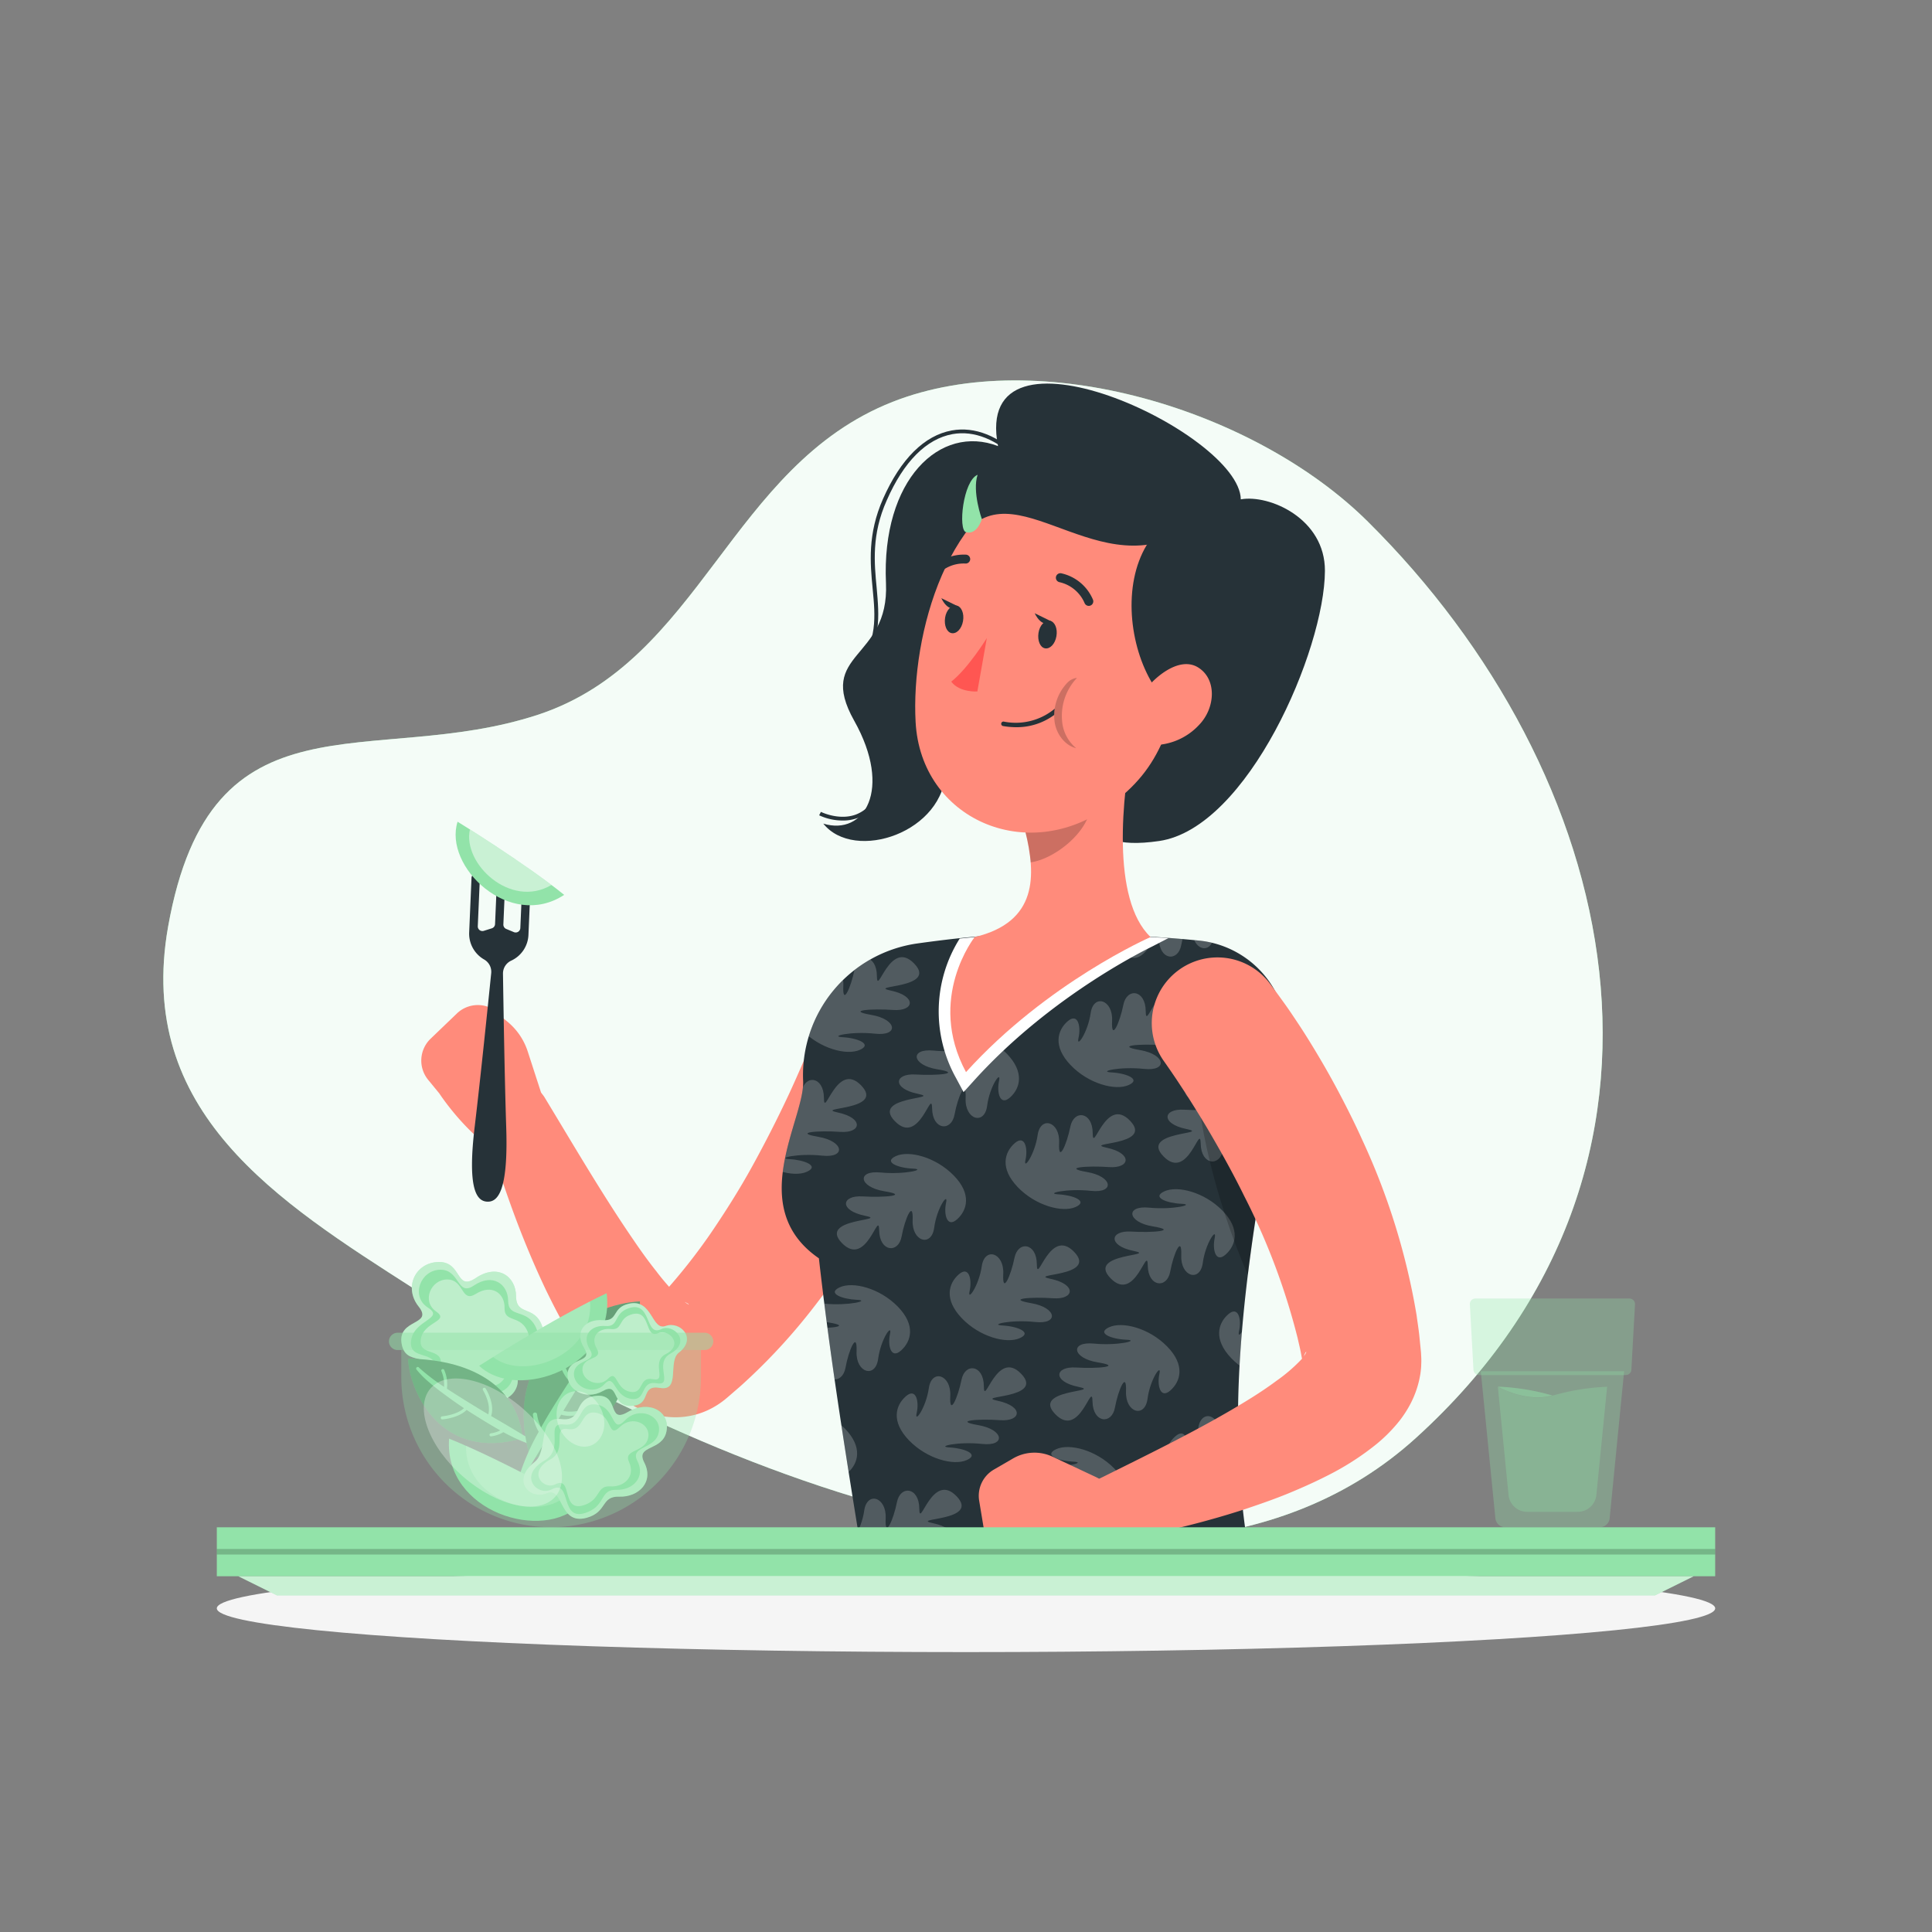 <svg xmlns="http://www.w3.org/2000/svg" xmlns:xlink="http://www.w3.org/1999/xlink" viewBox="0 0 500 500"><rect x="0" y="0" width="500" height="500" fill="#808080" stroke="none"/><defs><clipPath id="freepik--clip-path--inject-63"><path d="M207.85,279.79c.43,9.86-15.13,32.65,4.08,45.86,2.26,19.91,5.09,39.51,10.4,72.16H322.57c-4.12-28.24-3.22-60.42,10-124a25.33,25.33,0,0,0-22.26-30.39c-4-.4-8.24-.74-12.58-1-16.86-.81-30.69-1.35-45.52,0-4.91.45-10,1.07-14.84,1.75A34.41,34.41,0,0,0,207.85,279.79Z" style="fill:none"></path></clipPath></defs><g id="freepik--background-simple--inject-63"><path d="M354,135c-29.09-28.89-84.85-46-123-31-42.14,16.61-49.56,67.14-91.85,81-43,14.09-84.52-7.55-95.64,54.79C35,287.8,71.81,310.88,107.11,333.5c63.38,40.6,190.94,100.63,259.29,38.67C444.25,301.6,419.27,199.71,354,135Z" style="fill:#92E3A9"></path><path d="M354,135c-29.09-28.89-84.85-46-123-31-42.14,16.61-49.56,67.14-91.85,81-43,14.09-84.52-7.55-95.64,54.79C35,287.8,71.81,310.88,107.11,333.5c63.38,40.6,190.94,100.63,259.29,38.67C444.25,301.6,419.27,199.71,354,135Z" style="fill:#fff;opacity:0.9"></path></g><g id="freepik--Shadow--inject-63"><ellipse id="freepik--path--inject-63" cx="250" cy="416.24" rx="193.89" ry="11.32" style="fill:#f5f5f5"></ellipse></g><g id="freepik--Character--inject-63"><path d="M258.29,115.45c-15-5.77-30.21,8.66-29,35.45.91,20-18.22,17.82-8.22,35.63s2.59,29.86-8,26.62c8,10.08,31.63,2.3,31.7-14.14s40.52,7.55,40.52,7.55S277.08,221,300,217.65s42.81-49.44,42.89-69.91c.06-13.57-14.44-19.84-21.77-18.51C320.85,111.9,251.29,79.68,258.29,115.45Z" style="fill:#263238"></path><path d="M218.09,212.35A14.36,14.36,0,0,1,212,211l.45-.89s4.6,2.3,9,.71c2.66-1,4.73-3.16,6.16-6.53l.92.39c-1.54,3.64-3.81,6-6.75,7.08A10.78,10.78,0,0,1,218.09,212.35Z" style="fill:#263238"></path><path d="M222.39,173.42l-.78-.62c5.53-6.89,4.93-13.17,4.23-20.44-.63-6.62-1.35-14.13,2.7-23.29,4.55-10.28,10.7-16.39,17.79-17.67,5.92-1.08,12.2,1.42,17.69,7l-.71.7c-5.25-5.36-11.22-7.76-16.8-6.75-6.75,1.22-12.65,7.14-17,17.1-4,8.92-3.24,16.28-2.62,22.78C227.52,159.44,228.17,166.22,222.39,173.42Z" style="fill:#263238"></path><path d="M140.29,283.57l-3.71-11.44a16.62,16.62,0,0,0-5.27-7.73l-4.3-3.54a7.82,7.82,0,0,0-8.78,1.44l-6.79,6.52a7.85,7.85,0,0,0-.64,10.63l2.91,3.55s8.76,13.56,19.94,17.86l2.24-2.47A17.92,17.92,0,0,0,140.29,283.57Z" style="fill:#ff8b7b"></path><path d="M244.2,275.69l-.56,1.65-.51,1.46-1,2.85c-.69,1.89-1.44,3.72-2.18,5.55-1.49,3.67-3.11,7.25-4.79,10.81s-3.46,7.07-5.33,10.55-3.78,6.92-5.87,10.3a201,201,0,0,1-13.59,19.72,154.21,154.21,0,0,1-16.5,18.1c-.76.7-1.51,1.41-2.29,2.1l-2.37,2.05-.59.51-.3.26-.73.61a21.42,21.42,0,0,1-4.38,2.73,19.84,19.84,0,0,1-5.51,1.64,20.15,20.15,0,0,1-5.42.05,22.38,22.38,0,0,1-7.71-2.47,27.42,27.42,0,0,1-4.61-3.12,41.93,41.93,0,0,1-5.77-5.86,82.59,82.59,0,0,1-7.42-10.88c-2.05-3.57-3.86-7.11-5.57-10.64-3.36-7.09-6.26-14.17-8.85-21.33s-4.91-14.31-6.86-21.8A8.5,8.5,0,0,1,140.94,284l.1.17c7.49,12.36,14.91,25.08,22.8,36.58,1.95,2.88,3.95,5.67,6,8.24a61.94,61.94,0,0,0,5.94,6.77,11.15,11.15,0,0,0,2.26,1.74c.22.11.31,0,0-.13a6.09,6.09,0,0,0-2.46-.81,9.86,9.86,0,0,0-2.66,0,10.62,10.62,0,0,0-2.88.82,10.15,10.15,0,0,0-2.06,1.23l-.18.15-.08.06.05-.05.21-.22.43-.43,1.69-1.72,1.64-1.78A151.25,151.25,0,0,0,184,319.08c3.77-5.55,7.4-11.28,10.7-17.28s6.43-12.12,9.35-18.36c1.46-3.13,2.84-6.28,4.19-9.43l2-4.72.93-2.33.8-2.09.26-.68a17,17,0,0,1,32,11.5Z" style="fill:#ff8b7b"></path><path d="M207.85,279.79c.43,9.86-15.13,32.65,4.08,45.86,2.26,19.91,5.09,39.51,10.4,72.16H322.57c-4.12-28.24-3.22-60.42,10-124a25.33,25.33,0,0,0-22.26-30.39c-4-.4-8.24-.74-12.58-1-16.86-.81-30.69-1.35-45.52,0-4.91.45-10,1.07-14.84,1.75A34.41,34.41,0,0,0,207.85,279.79Z" style="fill:#263238"></path><g style="clip-path:url(#freepik--clip-path--inject-63)"><path d="M207.51,266.53c4.65,4.86,11.58,6.69,15,5.18s-.72-3.09-4.41-3.28,2.15-1.59,8.38-.91,5.69-3.72-1-4.87.1-1.67,5.65-1.27,6.17-3.57-.53-5,12.33-.42,6-7-9.63,8.83-9.66,3.2-4.9-6.12-5.79-1.63-3.17,9.7-2.9,4.14-4.83-7.05-5.55-2-3.82,9.36-3.14,6.39-.18-6.6-2.82-4.28S202.87,261.67,207.51,266.53Z" style="fill:#fff;opacity:0.2"></path><path d="M260.53,272.66c-4.7-4.81-11.65-6.57-15-5s.74,3.07,4.44,3.23-2.14,1.61-8.37,1-5.66,3.78,1,4.85-.08,1.68-5.64,1.34-6.13,3.63.58,5-12.32.55-5.93,7.1,9.54-8.94,9.62-3.31,5,6.07,5.81,1.57,3.07-9.73,2.86-4.17,4.91,7,5.57,1.91,3.72-9.4,3.08-6.43.24,6.61,2.86,4.26S265.22,277.47,260.53,272.66Z" style="fill:#fff;opacity:0.2"></path><path d="M193.8,298.08c4.65,4.86,11.59,6.7,15,5.18s-.71-3.08-4.41-3.27,2.15-1.59,8.38-.91,5.7-3.73-1-4.87.09-1.68,5.65-1.28,6.16-3.57-.53-5,12.32-.41,6-7-9.63,8.84-9.66,3.21-4.9-6.12-5.79-1.64-3.17,9.7-2.9,4.15-4.83-7.06-5.55-2-3.82,9.35-3.14,6.39-.18-6.61-2.82-4.28S189.16,293.23,193.8,298.08Z" style="fill:#fff;opacity:0.2"></path><path d="M246.82,304.21c-4.7-4.81-11.65-6.57-15-5s.75,3.08,4.44,3.23-2.13,1.61-8.37,1-5.65,3.78,1,4.86-.08,1.67-5.64,1.33-6.12,3.64.58,5-12.32.54-5.92,7.09,9.53-8.93,9.62-3.31,5,6.07,5.81,1.58,3.07-9.74,2.85-4.18,4.91,7,5.58,1.91,3.71-9.39,3.07-6.42.24,6.6,2.86,4.25S251.52,309,246.82,304.21Z" style="fill:#fff;opacity:0.2"></path><path d="M277.07,275.64c4.64,4.86,11.58,6.69,15,5.18s-.71-3.09-4.4-3.28,2.15-1.59,8.37-.91,5.7-3.72-1-4.87.09-1.67,5.65-1.27,6.16-3.57-.53-5,12.33-.42,6-7-9.62,8.83-9.65,3.2-4.91-6.12-5.79-1.63-3.18,9.7-2.91,4.14-4.83-7.05-5.55-2-3.82,9.36-3.14,6.39-.17-6.6-2.82-4.28S272.42,270.78,277.07,275.64Z" style="fill:#fff;opacity:0.2"></path><path d="M330.08,281.77c-4.69-4.81-11.65-6.57-15.05-5s.75,3.07,4.44,3.23-2.13,1.61-8.37,1-5.65,3.78,1,4.86-.08,1.67-5.63,1.33-6.13,3.63.58,5-12.32.54-5.93,7.09,9.53-8.94,9.62-3.31,5,6.07,5.81,1.57,3.07-9.73,2.86-4.17,4.9,7,5.57,1.91,3.72-9.39,3.07-6.42.25,6.6,2.86,4.25S334.78,286.58,330.08,281.77Z" style="fill:#fff;opacity:0.2"></path><path d="M263.36,307.2c4.65,4.85,11.58,6.69,15,5.17s-.72-3.08-4.41-3.27,2.15-1.59,8.38-.91,5.69-3.72-1-4.87.1-1.68,5.65-1.28,6.17-3.56-.53-5,12.33-.41,6-7-9.63,8.84-9.66,3.21-4.9-6.12-5.79-1.64-3.17,9.7-2.9,4.15-4.83-7.06-5.56-2-3.81,9.35-3.14,6.39-.17-6.61-2.81-4.28S258.72,302.34,263.36,307.2Z" style="fill:#fff;opacity:0.2"></path><path d="M232.36,338.16c-4.7-4.81-11.65-6.57-15.05-5s.75,3.07,4.44,3.23-2.13,1.61-8.37,1-5.65,3.78,1,4.85-.08,1.68-5.64,1.34-6.12,3.63.58,5-12.32.55-5.92,7.1,9.53-8.94,9.62-3.31,5,6.07,5.8,1.57,3.08-9.73,2.86-4.17,4.91,7,5.58,1.91,3.71-9.4,3.07-6.43.24,6.61,2.86,4.26S237.06,343,232.36,338.16Z" style="fill:#fff;opacity:0.2"></path><path d="M218.65,369.71c-4.69-4.81-11.65-6.57-15.05-5s.75,3.08,4.44,3.23-2.13,1.61-8.36,1-5.66,3.78,1,4.86-.07,1.67-5.63,1.33-6.13,3.64.58,5-12.32.54-5.93,7.09,9.53-8.93,9.62-3.31,5,6.07,5.81,1.58,3.07-9.74,2.86-4.18,4.9,7,5.57,1.91,3.72-9.39,3.07-6.42.25,6.6,2.87,4.25S223.35,374.52,218.65,369.71Z" style="fill:#fff;opacity:0.2"></path><path d="M248.9,341.14c4.64,4.86,11.58,6.69,15,5.18s-.72-3.09-4.41-3.28,2.15-1.59,8.38-.91,5.69-3.72-1-4.87.1-1.67,5.65-1.27,6.17-3.57-.53-5,12.33-.42,6-7-9.63,8.83-9.66,3.2-4.9-6.12-5.79-1.63-3.18,9.7-2.9,4.14-4.83-7.05-5.56-2-3.81,9.36-3.14,6.39-.17-6.6-2.81-4.28S244.25,336.28,248.9,341.14Z" style="fill:#fff;opacity:0.2"></path><path d="M235.19,372.7c4.65,4.85,11.58,6.69,15,5.17s-.71-3.08-4.41-3.27,2.15-1.59,8.38-.91,5.69-3.72-1-4.87.09-1.68,5.65-1.28,6.16-3.56-.53-5,12.32-.41,6-7-9.63,8.84-9.66,3.21-4.9-6.12-5.79-1.64-3.17,9.7-2.9,4.15-4.83-7.06-5.55-2-3.82,9.35-3.14,6.39-.18-6.61-2.82-4.28S230.55,367.84,235.19,372.7Z" style="fill:#fff;opacity:0.2"></path><path d="M302.08,348.49c-4.69-4.81-11.65-6.57-15.05-5s.75,3.08,4.44,3.23-2.13,1.61-8.37,1-5.65,3.78,1,4.86-.07,1.67-5.63,1.33-6.13,3.63.58,5-12.32.54-5.93,7.09,9.53-8.94,9.62-3.31,5,6.07,5.81,1.58,3.07-9.74,2.86-4.18,4.9,7,5.57,1.91,3.72-9.39,3.07-6.42.25,6.6,2.87,4.25S306.78,353.3,302.08,348.49Z" style="fill:#fff;opacity:0.2"></path><path d="M288.38,380.05c-4.7-4.81-11.65-6.57-15.05-5s.74,3.07,4.44,3.23-2.14,1.61-8.37,1-5.65,3.78,1,4.85-.08,1.68-5.64,1.34-6.13,3.63.58,5-12.32.55-5.93,7.09,9.54-8.93,9.63-3.3,5,6.07,5.8,1.57,3.07-9.73,2.86-4.18,4.91,7,5.57,1.92,3.72-9.4,3.08-6.43.24,6.61,2.86,4.26S293.07,384.85,288.38,380.05Z" style="fill:#fff;opacity:0.2"></path><path d="M318.62,351.47c4.65,4.86,11.58,6.7,15,5.18s-.71-3.08-4.41-3.27,2.15-1.59,8.38-.92,5.69-3.72-1-4.86.09-1.68,5.65-1.28,6.16-3.57-.53-5,12.32-.41,6-7-9.63,8.83-9.66,3.21-4.9-6.12-5.79-1.64-3.17,9.7-2.9,4.15-4.83-7.06-5.55-2-3.82,9.35-3.14,6.39-.18-6.61-2.82-4.28S314,346.61,318.62,351.47Z" style="fill:#fff;opacity:0.2"></path><path d="M218.46,404.38c4.64,4.86,11.58,6.69,15,5.17s-.71-3.08-4.4-3.27,2.15-1.59,8.38-.91,5.69-3.72-1-4.87.09-1.67,5.65-1.27,6.16-3.57-.53-5,12.33-.41,6-7-9.62,8.83-9.65,3.2-4.91-6.12-5.79-1.64-3.18,9.71-2.91,4.15-4.83-7.05-5.55-2-3.82,9.35-3.14,6.39-.17-6.6-2.82-4.28S213.81,399.52,218.46,404.38Z" style="fill:#fff;opacity:0.2"></path><path d="M304.92,383c4.64,4.86,11.58,6.69,15,5.18s-.71-3.09-4.4-3.28,2.15-1.59,8.38-.91,5.69-3.72-1-4.87.09-1.67,5.65-1.27,6.16-3.57-.53-5,12.33-.42,6-7-9.62,8.83-9.65,3.2-4.91-6.12-5.79-1.63-3.18,9.7-2.91,4.14-4.83-7-5.55-2S306.3,379,307,376s-.17-6.6-2.82-4.28S300.27,378.17,304.92,383Z" style="fill:#fff;opacity:0.2"></path><path d="M316.38,313.32c-4.7-4.81-11.65-6.57-15.05-5s.74,3.07,4.44,3.22-2.14,1.61-8.37,1-5.66,3.78,1,4.86-.07,1.68-5.63,1.33-6.13,3.64.58,5-12.32.54-5.93,7.09,9.54-8.93,9.62-3.31,5,6.07,5.81,1.58,3.07-9.73,2.86-4.18,4.9,7,5.57,1.92,3.72-9.4,3.08-6.43.24,6.61,2.86,4.25S321.07,318.13,316.38,313.32Z" style="fill:#fff;opacity:0.2"></path><path d="M319.21,228.75c-4.7-4.81-11.65-6.57-15-5s.74,3.07,4.44,3.23-2.13,1.61-8.37,1-5.65,3.78,1,4.86-.08,1.67-5.64,1.33-6.12,3.63.58,5-12.32.54-5.92,7.09,9.53-8.94,9.62-3.31,5,6.07,5.8,1.57,3.08-9.73,2.86-4.17,4.91,7,5.58,1.91,3.71-9.39,3.07-6.42.24,6.6,2.86,4.25S323.9,233.56,319.21,228.75Z" style="fill:#fff;opacity:0.2"></path></g><path d="M309.72,268.88c-1.79,14.81,4.52,41.26,13.23,61.05,1.52-12.37,3.79-26.39,6.94-42.63Z" style="opacity:0.2"></path><path d="M302.4,242.78c-1.52-.1-3.07-.19-4.63-.27-16.86-.82-30.69-1.35-45.52,0l-3.88.39a35.39,35.39,0,0,0-1,36l2,3.74,2.85-3.15C272.6,257,298.13,245,298.39,244.85l4-2.07Z" style="fill:#fff"></path><path d="M293.26,191.26c-2.87,14.64-5.73,41.48,4.51,51.25,0,0-26.69,11.66-47.77,34.95-10.3-19.11,2.25-34.95,2.25-34.95,16.34-3.9,15.91-16,13.07-27.4Z" style="fill:#ff8b7b"></path><path d="M281.87,201,265.33,215.1a46.42,46.42,0,0,1,1.41,8.08c6.24-.9,14.81-7.75,15.47-14.28A22,22,0,0,0,281.87,201Z" style="opacity:0.2"></path><path d="M308.71,164.39c-5.71,23.82-7.63,34-21.75,44.27-21.23,15.41-48.65,3.25-50-21.78-1.24-22.53,8.31-57.7,33.12-63.19C294.49,118.28,314.43,140.57,308.71,164.39Z" style="fill:#ff8b7b"></path><path d="M310.78,134.44C287,154.78,263.83,121.18,250,137.73c-8-7.12,14.54-25.45,28.1-26.12S321.05,120.28,310.78,134.44Z" style="fill:#263238"></path><path d="M254.1,134.33s-2.54-7.05-1.1-11.46c-3.78,1.57-5.09,14.29-3,14.86C252.92,138.53,254.1,134.33,254.1,134.33Z" style="fill:#92E3A9"></path><path d="M307.11,132.5c-24.89,9.11-13.86,57,7.55,54.09S332.56,136.94,307.11,132.5Z" style="fill:#263238"></path><path d="M273.4,164.65c-.34,2-1.66,3.37-2.94,3.14s-2-2-1.7-4,1.67-3.37,2.95-3.14S273.75,162.69,273.4,164.65Z" style="fill:#263238"></path><path d="M249.23,160.73c-.34,2-1.66,3.36-2.94,3.13s-2-2-1.7-4,1.67-3.36,2.95-3.14S249.58,158.77,249.23,160.73Z" style="fill:#263238"></path><path d="M248.09,157l-4.47-2.19S245.39,158.89,248.09,157Z" style="fill:#263238"></path><path d="M255.39,165.13s-4.83,7.85-9.21,11.28c2.16,2.87,6.76,2.54,6.76,2.54Z" style="fill:#ff5652"></path><path d="M262.93,188.2a20,20,0,0,1-3.34-.3.58.58,0,0,1-.47-.68.57.57,0,0,1,.67-.47,15.79,15.79,0,0,0,13.74-3.83.59.59,0,0,1,.83,0,.59.59,0,0,1,0,.83A16.34,16.34,0,0,1,262.93,188.2Z" style="fill:#263238"></path><path d="M310.37,187.55a16.3,16.3,0,0,1-12.31,5.28c-5.84-.31-6.51-7.06-3-12.49,3.15-4.89,10-10.62,14.94-7.65S314.6,183.13,310.37,187.55Z" style="fill:#ff8b7b"></path><path d="M274.86,186.44a14.27,14.27,0,0,1,3.86-11,4,4,0,0,0-2.46,1.22,12.31,12.31,0,0,0-3.39,9.51c.22,3.54,2.65,6.74,5.64,7.46A10.16,10.16,0,0,1,274.86,186.44Z" style="fill:#ff8b7b"></path><path d="M274.86,186.44a14.27,14.27,0,0,1,3.86-11,4,4,0,0,0-2.46,1.22,12.31,12.31,0,0,0-3.39,9.51c.22,3.54,2.65,6.74,5.64,7.46A10.16,10.16,0,0,1,274.86,186.44Z" style="opacity:0.2"></path><path d="M281.4,156.74a1.2,1.2,0,0,1-.69-.62,9.29,9.29,0,0,0-6.45-5.44,1.17,1.17,0,1,1,.35-2.32,11.61,11.61,0,0,1,8.23,6.79,1.17,1.17,0,0,1-1.44,1.59Z" style="fill:#263238"></path><path d="M241.32,149.83a1.19,1.19,0,0,1-.83-.27,1.16,1.16,0,0,1-.14-1.64,11.57,11.57,0,0,1,9.73-4.37,1.17,1.17,0,0,1,1,1.29,1.18,1.18,0,0,1-1.3,1,9.25,9.25,0,0,0-7.67,3.54A1.14,1.14,0,0,1,241.32,149.83Z" style="fill:#263238"></path><path d="M272.26,160.9l-4.47-2.19S269.56,162.81,272.26,160.9Z" style="fill:#263238"></path><path d="M293.2,394.19a17.89,17.89,0,0,0-9.73-12L272.41,377a11,11,0,0,0-10.22.44l-5,2.9a7.85,7.85,0,0,0-3.78,8.06l1.54,9.29a7.86,7.86,0,0,0,8.41,6.53l4.57-.39s16.13.44,26-6.35Z" style="fill:#ff8b7b"></path><path d="M328.87,254.83l1,1.37.91,1.23,1.74,2.41c1.15,1.6,2.22,3.22,3.3,4.84,2.15,3.23,4.16,6.52,6.12,9.86s3.81,6.71,5.59,10.15,3.5,6.91,5.09,10.46a176.62,176.62,0,0,1,14,45.28c.26,2,.6,4,.78,6.07l.31,3.06.05.57.05,1a17,17,0,0,1,0,2c0,.66-.08,1.34-.16,2s-.21,1.25-.33,1.87a25.57,25.57,0,0,1-2.27,6.26,29.31,29.31,0,0,1-2.9,4.49,40.2,40.2,0,0,1-5.94,6,70.13,70.13,0,0,1-11.25,7.4c-3.68,1.94-7.31,3.58-10.93,5.09s-7.24,2.78-10.85,4-7.24,2.29-10.86,3.29-7.27,1.89-10.92,2.73c-1.83.4-3.66.77-5.5,1.14s-3.66.65-5.62,1a8.49,8.49,0,0,1-5.21-16l.32-.15c12.55-6.24,25.5-12.54,36.9-19.52,2.85-1.73,5.58-3.53,8.05-5.37a42.53,42.53,0,0,0,6.27-5.35,7.41,7.41,0,0,0,1.39-1.95c.21-.39-.2-.27-.56,1a3.37,3.37,0,0,0-.12.53c0,.2-.07.42-.08.63s0,.44,0,.67,0,.23,0,.34v.09s0,0,0,0l0-.15-.43-2.31c-.26-1.54-.66-3.09-1-4.63a172.92,172.92,0,0,0-13.78-36.63c-2.94-6-6.23-11.88-9.64-17.68-1.72-2.9-3.51-5.75-5.3-8.58l-2.74-4.17-1.36-2-1.24-1.79-.42-.6a17,17,0,0,1,27.5-20Z" style="fill:#ff8b7b"></path><path d="M136.32,226.72a1.09,1.09,0,0,0-1.12,1l-.54,12.46a1.2,1.2,0,0,1-1.65,1.06l-2-.83a1.21,1.21,0,0,1-.74-1.16l.55-12.79a1.08,1.08,0,1,0-2.15-.1l-.55,12.8a1.2,1.2,0,0,1-.84,1.09l-2.07.65a1.2,1.2,0,0,1-1.56-1.19l.54-12.46a1.08,1.08,0,0,0-2.16-.09l-.61,14.16a7.69,7.69,0,0,0,3.88,7,3.66,3.66,0,0,1,1.82,3.55c-.8,7.9-2.73,26.8-4.25,39.56-2,16.47.54,19.44,3.23,19.56s5.46-2.63,4.91-19.21c-.42-12.84-.72-31.84-.84-39.78a3.66,3.66,0,0,1,2.12-3.38,7.69,7.69,0,0,0,4.47-6.64l.61-14.16A1.09,1.09,0,0,0,136.32,226.72Z" style="fill:#263238"></path><path d="M118.42,212.66c-3.7,11.56,13.48,28.18,27.59,18.93C135.59,223.2,118.42,212.66,118.42,212.66Z" style="fill:#92E3A9"></path><path d="M121.62,214.66c-2,8.78,10.49,20.65,21.09,14.37C135.4,223.51,126.34,217.65,121.62,214.66Z" style="fill:#fff;opacity:0.5"></path></g><g id="freepik--Table--inject-63"><rect x="56.11" y="395.26" width="387.78" height="12.67" style="fill:#92E3A9"></rect><rect x="56.11" y="400.88" width="387.78" height="1.43" style="opacity:0.2"></rect><polygon points="428.33 412.88 71.67 412.88 61.67 407.93 438.33 407.93 428.33 412.88" style="fill:#92E3A9"></polygon><polygon points="428.33 412.88 71.67 412.88 61.67 407.93 438.33 407.93 428.33 412.88" style="fill:#fff;opacity:0.5"></polygon><path d="M124.34,360.35c-3.46-3.21-13.76,2-13.14-4.54s-6.32-1.8-7.28-8.2,8.35-4.54,4.41-9.5-.8-11.44,5.24-11.51,4.33,7.69,9.53,4.17c5.72-3.87,10.44-.45,10.46,4.71s4.79,2.25,6.72,7.66c2.54,7.12-9.11,7.89-6.8,12.12S130.05,365.63,124.34,360.35Z" style="fill:#92E3A9"></path><path d="M124.34,360.35c-3.46-3.21-13.76,2-13.14-4.54s-6.32-1.8-7.28-8.2,8.35-4.54,4.41-9.5-.8-11.44,5.24-11.51,4.33,7.69,9.53,4.17c5.72-3.87,10.44-.45,10.46,4.71s4.79,2.25,6.72,7.66c2.54,7.12-9.11,7.89-6.8,12.12S130.05,365.63,124.34,360.35Z" style="fill:#fff;opacity:0.4"></path><path d="M123.72,357.76c-3.87-4.93-11.5,2.37-11-3.16s-7-2.2-6.33-7.64,8.85-5.65,4.33-8.57-1.9-9.73,3.23-9.79,4.29,7.07,8.7,4.09c4.84-3.28,8.84-.38,8.86,4s4.49,2,6.89,6.28c4.16,7.34-9.84,6.17-6.23,11.19C134.58,357.46,128.71,364.11,123.72,357.76Z" style="fill:#92E3A9"></path><path d="M123.35,356.26c-3.16-4.31-9.87,1.7-9.26-3s-5.89-2.07-5.18-6.69,7.69-4.57,3.93-7.18-1.35-8.35,3-8.26,3.45,6.15,7.3,3.73c4.22-2.66,7.55-.07,7.44,3.65s3.77,1.87,5.7,5.54c3.34,6.38-8.56,5-5.62,9.37C132.62,356.31,127.43,361.82,123.35,356.26Z" style="fill:#fff;opacity:0.4"></path><path d="M105.59,351.62c.48,9,8.85,26.73,29.67,20.58C134.08,359.91,123.58,351.85,105.59,351.62Z" style="fill:#92E3A9"></path><path d="M105.59,351.62c.48,9,8.85,26.73,29.67,20.58C134.08,359.91,123.58,351.85,105.59,351.62Z" style="opacity:0.3"></path><path d="M108.42,353.93a53.59,53.59,0,0,0,7.21,5.44c2.54,1.67,5.14,3.27,7.73,4.86s5.25,3.11,7.87,4.65l7.83,4.69h0a.4.4,0,0,1-.32.73,44.5,44.5,0,0,1-8.51-3.69c-2.7-1.48-5.32-3.09-7.92-4.73s-5.13-3.4-7.6-5.24c-1.24-.92-2.46-1.86-3.63-2.89a23.62,23.62,0,0,1-3.3-3.33.41.41,0,0,1,.07-.56.42.42,0,0,1,.53,0Z" style="fill:#92E3A9"></path><path d="M115.15,360.4h-.06a.39.39,0,0,1-.33-.45,8.61,8.61,0,0,0-.51-5.05.4.4,0,0,1,.16-.54.39.39,0,0,1,.54.16,9.12,9.12,0,0,1,.6,5.55A.41.41,0,0,1,115.15,360.4Z" style="fill:#92E3A9"></path><path d="M114.47,367.34a.4.4,0,0,1,0-.8s4.82-.44,6.2-2.86a.4.4,0,1,1,.69.4c-1.59,2.78-6.61,3.24-6.82,3.26Z" style="fill:#92E3A9"></path><path d="M126.32,367.57A.39.39,0,0,1,126,367c1.63-3.05-1-7.19-1-7.24a.39.39,0,0,1,.12-.55.4.4,0,0,1,.55.12c.12.19,2.92,4.58,1.07,8A.38.38,0,0,1,126.32,367.57Z" style="fill:#92E3A9"></path><path d="M127.08,371.74a.4.4,0,0,1-.4-.38.41.41,0,0,1,.38-.42,7.38,7.38,0,0,0,3.52-1.47.4.4,0,1,1,.47.65,8.17,8.17,0,0,1-4,1.62Z" style="fill:#92E3A9"></path><path d="M165.62,336.79c-12.32.59-36.68,11.95-28.4,40.52C154.06,375.76,165.18,361.43,165.62,336.79Z" style="fill:#92E3A9"></path><path d="M165.62,336.79c-12.32.59-36.68,11.95-28.4,40.52C154.06,375.76,165.18,361.43,165.62,336.79Z" style="opacity:0.3"></path><path d="M162.44,340.65A69.6,69.6,0,0,0,155,350.5c-2.31,3.47-4.54,7-6.73,10.56s-4.29,7.16-6.42,10.75l-6.48,10.68v0a.55.55,0,0,1-.76.18.54.54,0,0,1-.24-.62,60.49,60.49,0,0,1,5.12-11.63c2-3.69,4.26-7.27,6.52-10.82s4.68-7,7.22-10.39c1.27-1.69,2.58-3.35,4-4.94a33.13,33.13,0,0,1,4.59-4.5.54.54,0,0,1,.76.1.55.55,0,0,1,0,.72Z" style="fill:#92E3A9"></path><path d="M156.62,350.6a16.08,16.08,0,0,1-2.64-.23.54.54,0,1,1,.18-1.07,11.69,11.69,0,0,0,6.92-.67.55.55,0,0,1,.52,1A11.3,11.3,0,0,1,156.62,350.6Z" style="fill:#92E3A9"></path><path d="M148.72,358.33a.53.53,0,0,1-.27-.08c-3.8-2.18-4.4-9.07-4.43-9.36a.55.55,0,0,1,.5-.59.55.55,0,0,1,.59.5c0,.07.58,6.61,3.88,8.51a.54.54,0,0,1,.2.74A.53.53,0,0,1,148.72,358.33Z" style="fill:#92E3A9"></path><path d="M147.59,366.44a7.64,7.64,0,0,1-3.68-.88.53.53,0,0,1-.22-.74.54.54,0,0,1,.74-.22c4.17,2.25,9.86-1.33,9.91-1.37a.55.55,0,0,1,.76.17.54.54,0,0,1-.17.75A15.43,15.43,0,0,1,147.59,366.44Z" style="fill:#92E3A9"></path><path d="M140.55,371.78a.53.53,0,0,1-.44-.23,11.15,11.15,0,0,1-2.2-5.42.55.55,0,0,1,.52-.57.53.53,0,0,1,.57.51,10.24,10.24,0,0,0,2,4.84.54.54,0,0,1-.12.76A.56.56,0,0,1,140.55,371.78Z" style="fill:#92E3A9"></path><path d="M124,353.46c10,9.5,35.42.2,33-18.78C143.23,341.16,124,353.46,124,353.46Z" style="fill:#92E3A9"></path><path d="M127.6,351.19c8,6.4,26.26-.48,25.1-14.4C143.46,341.51,133,347.85,127.6,351.19Z" style="fill:#fff;opacity:0.2"></path><path d="M150.22,389.23c-9.41,10-35.36,2.18-34-16.91C130.31,378,150.22,389.23,150.22,389.23Z" style="fill:#92E3A9"></path><path d="M146.48,387.16c-7.6,6.84-26.25,1-25.87-13C130.11,378.38,140.91,384.13,146.48,387.16Z" style="fill:#fff;opacity:0.2"></path><path d="M175.68,350.06c-2.94,2.27.5,10.05-4.84,9.13s-2,4.42-7.4,4.64S160.39,357.5,156,360s-9.53-.25-9.09-4.6,6.73-2.56,4.25-6.55c-2.72-4.4.5-7.54,4.76-7.19s2.27-3.28,6.9-4.27c6.1-1.32,5.77,7.12,9.46,5.77S180.53,346.34,175.68,350.06Z" style="fill:#92E3A9"></path><path d="M175.68,350.06c-2.94,2.27.5,10.05-4.84,9.13s-2,4.42-7.4,4.64S160.39,357.5,156,360s-9.53-.25-9.09-4.6,6.73-2.56,4.25-6.55c-2.72-4.4.5-7.54,4.76-7.19s2.27-3.28,6.9-4.27c6.1-1.32,5.77,7.12,9.46,5.77S180.53,346.34,175.68,350.06Z" style="fill:#fff;opacity:0.4"></path><path d="M173.49,350.33c-4.4,2.42,1,8.44-3.53,7.66s-2.4,4.86-6.85,4-3.94-6.77-6.72-3.73-8.21.66-7.84-3,6.21-2.57,4.11-6c-2.3-3.73.43-6.39,4-6.09s2.06-3.08,5.77-4.5c6.42-2.46,4.29,7.52,8.74,5.29C174.15,342.49,179.16,347.19,173.49,350.33Z" style="fill:#92E3A9"></path><path d="M172.22,350.48c-3.83,2,.58,7.22-3.26,6.45s-2.2,4.08-6,3.24-3.14-5.87-5.62-3.35-7,.37-6.58-2.77,5.38-2,3.7-5c-1.85-3.23.57-5.43,3.64-5.09s1.85-2.57,5.06-3.7c5.55-1.94,3.41,6.52,7.28,4.72C173,343.82,177.15,348,172.22,350.48Z" style="fill:#fff;opacity:0.4"></path><path d="M138.32,378.4c3.7-2.86.68-11.95,6.77-11.15s2.9-5.39,9.17-6,2.76,7.38,8.22,4.18,11-.24,10,5-8.13,3.43-5.75,8.06c2.61,5.09-1.52,9-6.43,8.84s-3,4-8.54,5.49c-7.25,1.91-5.81-8.17-10.26-6.35S132.23,383.12,138.32,378.4Z" style="fill:#92E3A9"></path><path d="M138.32,378.4c3.7-2.86.68-11.95,6.77-11.15s2.9-5.39,9.17-6,2.76,7.38,8.22,4.18,11-.24,10,5-8.13,3.43-5.75,8.06c2.61,5.09-1.52,9-6.43,8.84s-3,4-8.54,5.49c-7.25,1.91-5.81-8.17-10.26-6.35S132.23,383.12,138.32,378.4Z" style="fill:#fff;opacity:0.4"></path><path d="M140.91,378c5.41-3.15-.11-10,5.05-9.34s3.39-5.93,8.45-5.16,3.73,7.85,7.35,4.07,9.61-1.25,8.72,3.17-7.54,3.42-5.53,7.34c2.22,4.31-1.29,7.64-5.44,7.49s-2.78,3.79-7.26,5.69c-7.77,3.3-4-8.73-9.49-5.81C139.16,387.35,133.93,382,140.91,378Z" style="fill:#92E3A9"></path><path d="M142.4,377.71c4.7-2.55.23-8.58,4.59-7.87s3.06-5,7.33-4.21,2.91,6.82,6.1,3.67,8.19-.83,7.29,2.94-6.5,2.74-4.91,6.15c1.74,3.75-1.34,6.51-4.86,6.28s-2.48,3.17-6.34,4.69c-6.69,2.63-3.15-7.58-7.87-5.22C140.62,385.7,136.35,381,142.4,377.71Z" style="fill:#fff;opacity:0.4"></path><path d="M103.85,349.39v7.09a38.89,38.89,0,0,0,38.78,38.78h0a38.89,38.89,0,0,0,38.78-38.78v-7.09Z" style="fill:#92E3A9;opacity:0.3"></path><path d="M182.36,349.39H102.9a2.25,2.25,0,0,1-2.24-2.24h0a2.25,2.25,0,0,1,2.24-2.24h79.46a2.25,2.25,0,0,1,2.24,2.24h0A2.25,2.25,0,0,1,182.36,349.39Z" style="fill:#92E3A9;opacity:0.5"></path><ellipse cx="127.56" cy="373.35" rx="11.72" ry="21.38" transform="translate(-237.97 224.85) rotate(-49.03)" style="fill:#fff;opacity:0.3"></ellipse><path d="M153.19,374c-3,1.31-6.75-.66-8.39-4.41s-.55-7.84,2.45-9.15,6.75.66,8.39,4.4S156.18,372.64,153.19,374Z" style="fill:#fff;opacity:0.3"></path><path d="M420.33,354.86H383.22L387,392.92a2.59,2.59,0,0,0,2.58,2.34H414a2.59,2.59,0,0,0,2.58-2.34Z" style="fill:#92E3A9;opacity:0.3"></path><path d="M390.41,386.9l-2.77-28s7.33,4.3,14.43,2.21a59,59,0,0,1,13.85-2.21l-2.78,28a4.84,4.84,0,0,1-4.82,4.36H395.23A4.85,4.85,0,0,1,390.41,386.9Z" style="fill:#92E3A9;opacity:0.3"></path><path d="M401.48,361.07a58.88,58.88,0,0,0-13.84-2.21s7.13,4.17,14.14,2.28Z" style="fill:#92E3A9;opacity:0.5"></path><path d="M420.77,355.86h-38a1.45,1.45,0,0,1-1.44-1.36l-.93-16.93a1.44,1.44,0,0,1,1.43-1.52H421.7a1.45,1.45,0,0,1,1.44,1.52l-.94,16.93A1.44,1.44,0,0,1,420.77,355.86Z" style="fill:#92E3A9;opacity:0.3"></path></g></svg>